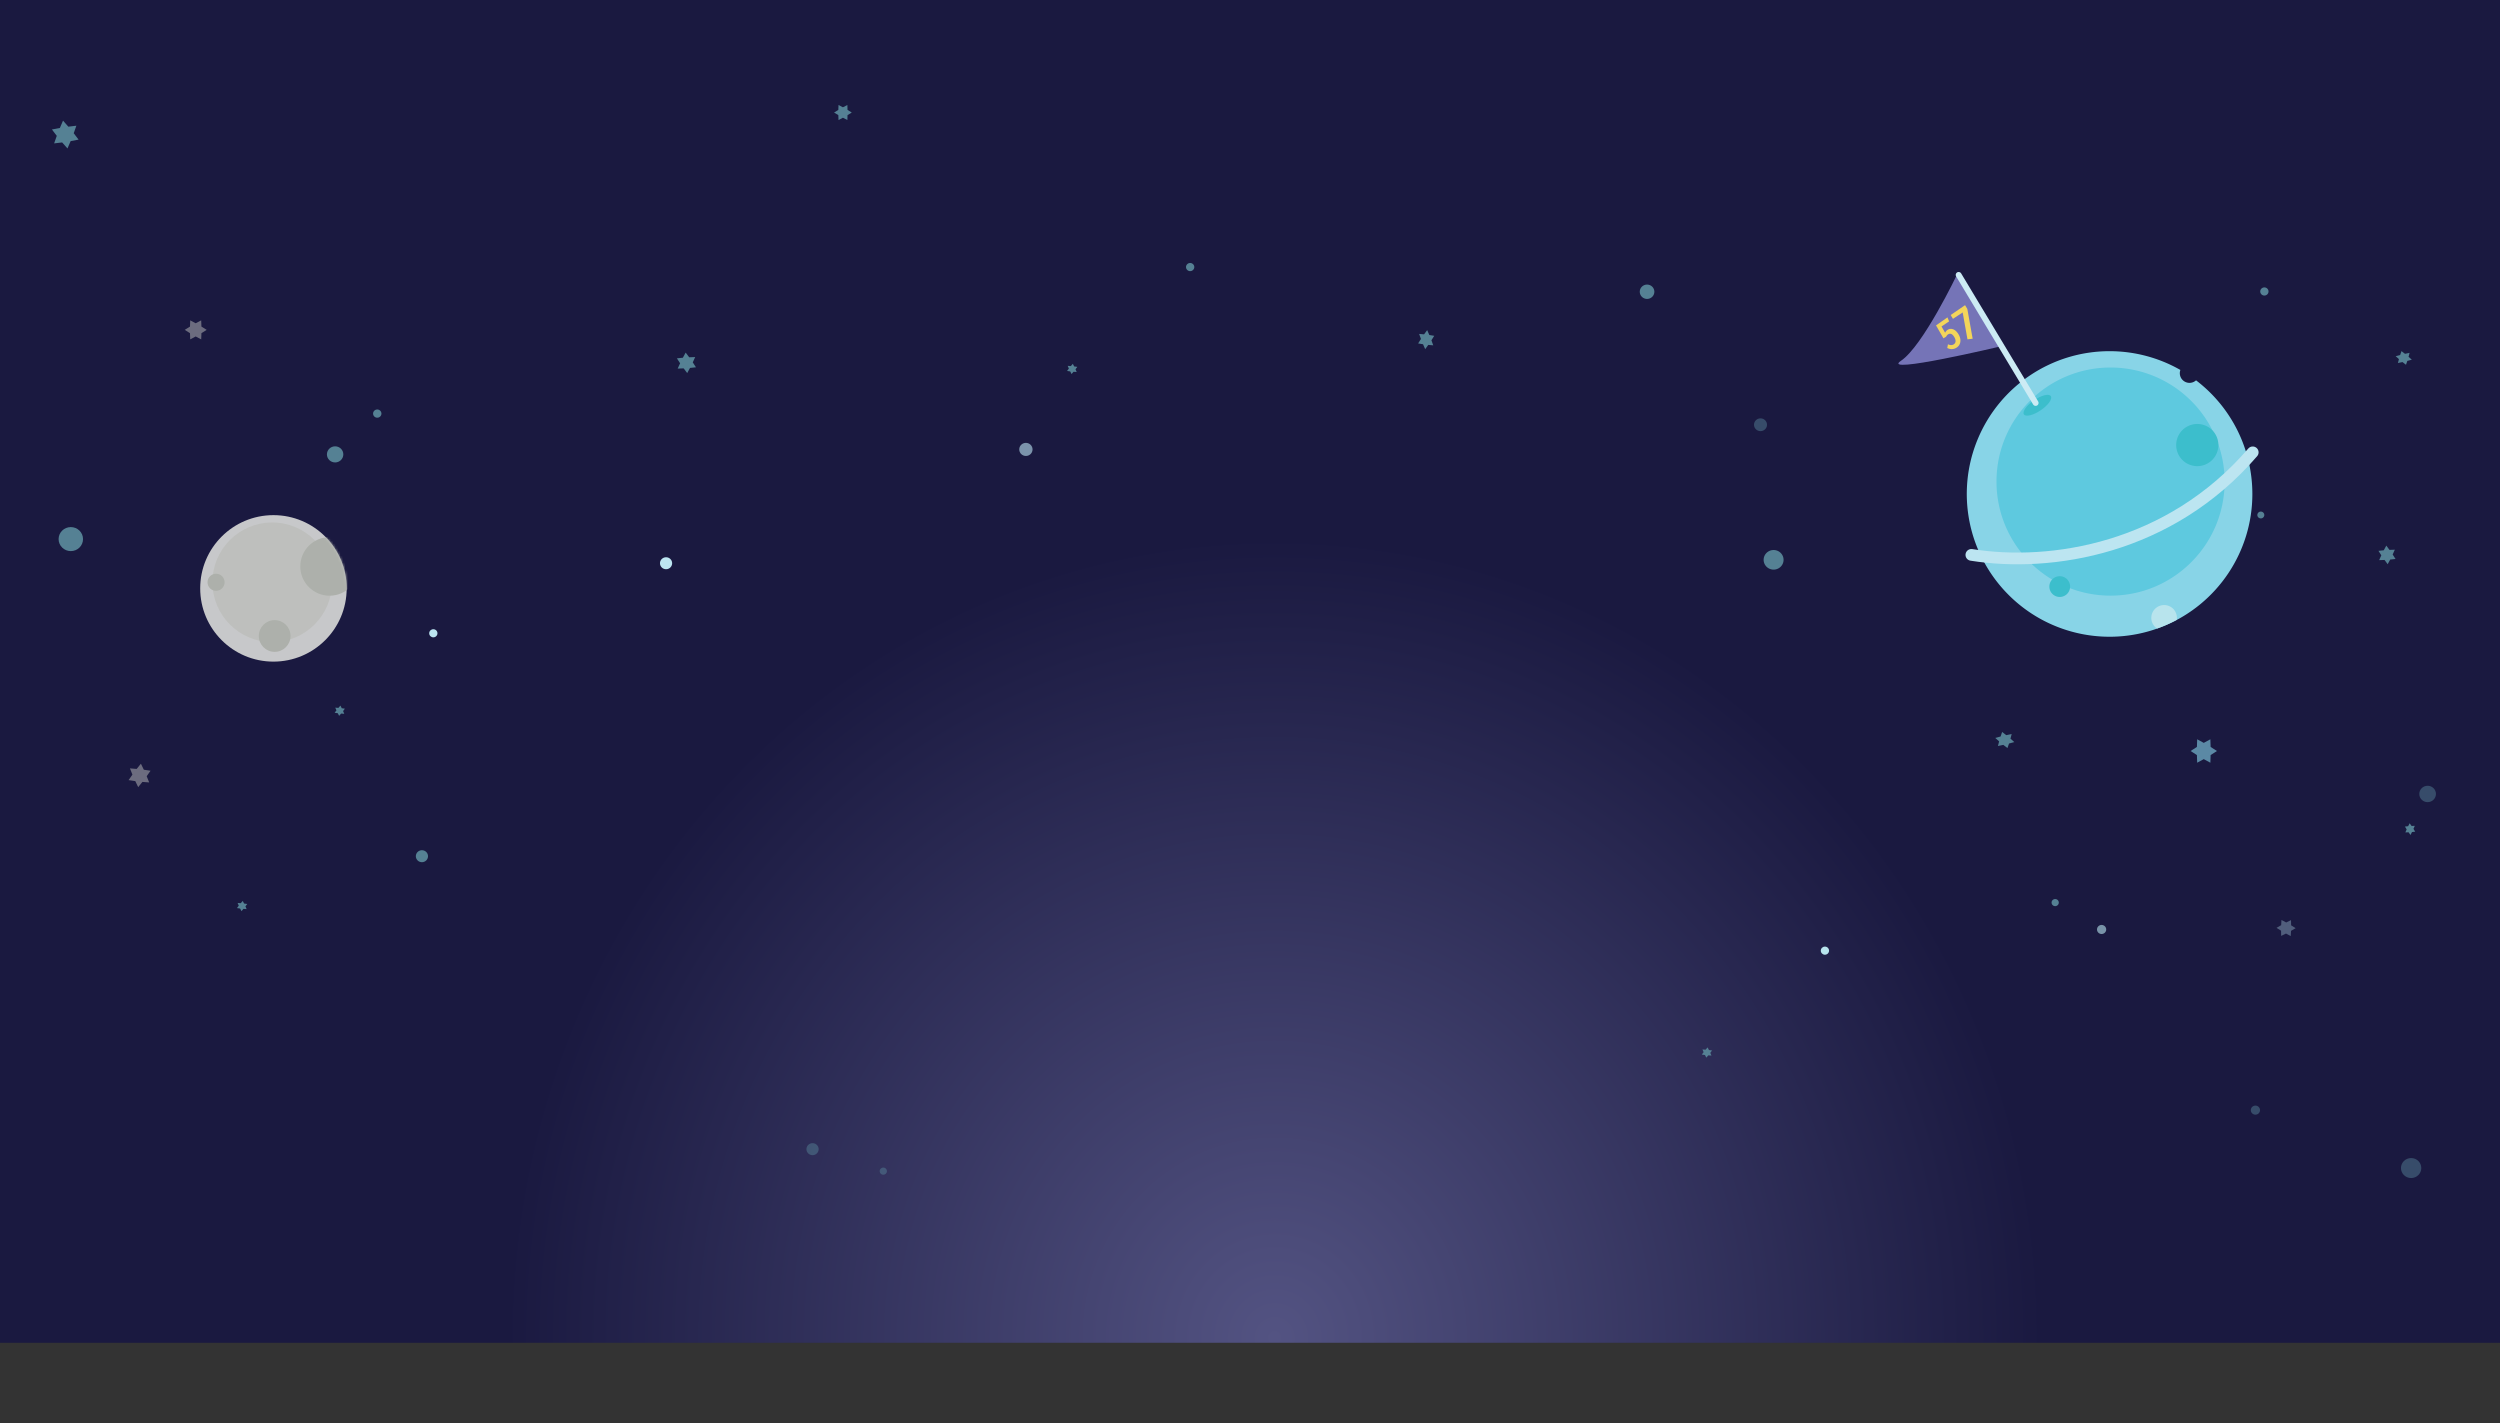 <svg xmlns="http://www.w3.org/2000/svg" xmlns:xlink="http://www.w3.org/1999/xlink" width="1024" height="583" viewBox="0 0 1024 583">
    <rect x="0" y="0" width="1024" height="583" fill="#333333" stroke="none"/>
    <defs>
        <radialGradient id="a" cx="51.008%" cy="100%" r="57.461%" fx="51.008%" fy="100%" gradientTransform="matrix(.537 0 0 1.046 .236 -.046)">
            <stop offset="0%" stop-color="#535382"/>
            <stop offset="100%" stop-color="#1A1940"/>
        </radialGradient>
        <circle id="b" cx="30" cy="30" r="30"/>
    </defs>
    <g fill="none" fill-rule="evenodd">
        <path fill="url(#a)" d="M0 0h1024v550H0z"/>
        <path fill="#558194" d="M32.187 57.186l-3.253.617-1.3 3.008-2.173-2.47-3.292.392 1.084-3.088-1.99-2.61 3.254-.616 1.3-3.008 2.173 2.47 3.293-.392-1.086 3.088z"/>
        <path fill="#BEC1BE" fill-opacity=".5" d="M84.663 135.112l-2.159 1.35-.089 2.55-2.253-1.199-2.249 1.198-.09-2.549-2.16-1.35 2.16-1.35.09-2.55 2.25 1.2 2.252-1.198.09 2.548z"/>
        <path fill="#88A4B8" fill-opacity=".5" d="M938.4 376.878l.04 2.135 1.862 1.162-1.903 1.102-.117 2.135-1.941-1.034-1.976.97-.04-2.136-1.862-1.164 1.904-1.101.116-2.135 1.941 1.037z"/>
        <path fill="#558194" d="M823.974 300.66l-.484 1.895 1.574 1.402-2.173.59-.641 1.864-1.685-1.305-2.214.458.486-1.895-1.574-1.403 2.173-.59.64-1.864 1.686 1.308zM989.263 340.658l-1.312.146-.618 1.207-.778-1.104-1.322.053.535-1.245-.704-1.153 1.312-.146.619-1.205.78 1.102 1.32-.05-.535 1.242z"/>
        <path fill="#BEC1BE" fill-opacity=".5" d="M53.221 314.735l1.019 2.545-1.577 2.254 2.749.405 1.194 2.472 1.731-2.14 2.768.214-1.017-2.543 1.575-2.255-2.748-.404-1.196-2.472-1.728 2.14z"/>
        <path fill="#558194" d="M581.273 136.775l.746 2.067-1.155 1.832 2.014.33.876 2.007 1.27-1.738 2.029.177-.746-2.07 1.156-1.832-2.014-.33-.88-2.006-1.266 1.738zM137.327 289.853l.475 1.113-.74.985 1.286.18.557 1.08.806-.936 1.294.095-.476-1.115.735-.985-1.281-.178-.558-1.081-.808.937zM97.327 369.853l.475 1.113-.74.985 1.286.18.557 1.08.806-.936 1.294.095-.476-1.115.735-.985-1.281-.178-.558-1.081-.808.937zM285.063 150.445l-2.439.257-1.144 2.11-1.447-1.93-2.453.092.991-2.181-1.308-2.02 2.44-.255 1.146-2.107 1.45 1.926 2.45-.088-.99 2.175zM983.108 145.393l-1.844.5 1.336 1.191-.413 1.608 1.877-.389 1.43 1.109.543-1.583 1.845-.5-1.336-1.19.413-1.607-1.88.39-1.428-1.11z"/>
        <path fill="#88D4E7" fill-opacity=".6" d="M908.064 307.611l-2.592 1.663-.105 3.137-2.702-1.474-2.704 1.474-.105-3.137-2.593-1.663 2.593-1.66.105-3.14 2.704 1.474 2.702-1.474.105 3.14z"/>
        <path fill="#558194" d="M730.55 229.303c0 2.217-1.828 4.015-4.083 4.015-2.252 0-4.082-1.798-4.082-4.015 0-2.218 1.83-4.015 4.082-4.015 2.255 0 4.083 1.797 4.083 4.015M927.46 210.945c0 .772-.638 1.398-1.426 1.398a1.41 1.41 0 0 1-1.422-1.398c0-.772.637-1.401 1.422-1.401.788 0 1.425.629 1.425 1.4"/>
        <path fill="#BCE5F1" d="M179.182 259.39c0 .919-.759 1.667-1.694 1.667-.936 0-1.695-.748-1.695-1.667 0-.92.76-1.667 1.695-1.667s1.694.748 1.694 1.667"/>
        <path fill="#558194" d="M140.625 186.117c0 1.825-1.504 3.303-3.36 3.303-1.856 0-3.36-1.478-3.36-3.303 0-1.826 1.504-3.304 3.36-3.304 1.856 0 3.36 1.478 3.36 3.304M34.008 220.812c0 2.719-2.24 4.922-5.005 4.922-2.763 0-5.003-2.203-5.003-4.922 0-2.716 2.24-4.92 5.003-4.92 2.765 0 5.005 2.204 5.005 4.92"/>
        <path fill="#BCE5F1" d="M275.314 230.7c0 1.355-1.117 2.454-2.494 2.454-1.378 0-2.494-1.1-2.494-2.453 0-1.355 1.116-2.454 2.494-2.454 1.377 0 2.494 1.099 2.494 2.454"/>
        <path fill="#558194" d="M175.314 350.7c0 1.355-1.117 2.454-2.494 2.454-1.378 0-2.494-1.1-2.494-2.453 0-1.355 1.116-2.454 2.494-2.454 1.377 0 2.494 1.099 2.494 2.454"/>
        <path fill="#558194" fill-opacity=".5" d="M335.314 470.7c0 1.355-1.117 2.454-2.494 2.454-1.378 0-2.494-1.1-2.494-2.453 0-1.355 1.116-2.454 2.494-2.454 1.377 0 2.494 1.099 2.494 2.454M363.284 479.702c0 .803-.663 1.455-1.48 1.455a1.467 1.467 0 0 1-1.478-1.455c0-.804.662-1.455 1.479-1.455.816 0 1.479.651 1.479 1.455"/>
        <path fill="#558194" d="M697.327 429.853l.475 1.113-.74.985 1.286.18.557 1.08.806-.936 1.294.095-.476-1.115.735-.985-1.281-.178-.558-1.081-.808.937z"/>
        <path fill="#B8E4ED" d="M749.182 389.39c0 .919-.759 1.667-1.694 1.667-.936 0-1.695-.748-1.695-1.667 0-.92.76-1.667 1.695-1.667s1.694.748 1.694 1.667"/>
        <path fill="#558194" d="M437.327 149.853l.475 1.113-.74.985 1.286.18.557 1.08.806-.936 1.294.095-.476-1.115.735-.985-1.281-.178-.558-1.081-.808.937zM489.182 109.39c0 .919-.759 1.667-1.694 1.667-.936 0-1.695-.748-1.695-1.667 0-.92.76-1.667 1.695-1.667s1.694.748 1.694 1.667M929.182 119.39c0 .919-.759 1.667-1.694 1.667-.936 0-1.695-.748-1.695-1.667 0-.92.76-1.667 1.695-1.667s1.694.748 1.694 1.667M843.284 369.702c0 .803-.663 1.455-1.48 1.455a1.467 1.467 0 0 1-1.478-1.455c0-.804.662-1.455 1.479-1.455.816 0 1.479.651 1.479 1.455M677.622 119.502c0 1.622-1.338 2.935-2.986 2.935-1.648 0-2.984-1.313-2.984-2.935 0-1.62 1.336-2.935 2.984-2.935s2.986 1.314 2.986 2.935M156.233 169.41c0 .928-.764 1.68-1.706 1.68-.944 0-1.709-.752-1.709-1.68 0-.927.765-1.68 1.709-1.68.942 0 1.706.753 1.706 1.68"/>
        <path fill="#558194" fill-opacity=".5" d="M987.598 482.524c-2.298 0-4.16-1.831-4.16-4.092 0-2.261 1.862-4.093 4.16-4.093s4.162 1.832 4.162 4.093c0 2.26-1.864 4.092-4.162 4.092"/>
        <path fill="#558194" d="M981.208 228.956l-2.187.234-1.025 1.913-1.297-1.75-2.201.085.889-1.98-1.17-1.832 2.185-.234 1.028-1.91 1.3 1.748 2.197-.079-.889 1.973zM879.696 253.32c0 1.23-1.012 2.225-2.263 2.225-1.25 0-2.261-.996-2.261-2.225s1.012-2.226 2.26-2.226c1.252 0 2.264.997 2.264 2.226"/>
        <path fill="#558194" d="M723.768 173.978c0 1.446-1.193 2.62-2.665 2.62-1.471 0-2.663-1.174-2.663-2.62 0-1.446 1.192-2.62 2.663-2.62 1.472 0 2.665 1.174 2.665 2.62" opacity=".5"/>
        <path fill="#B8E4ED" fill-opacity=".6" d="M862.708 380.713c0 1.027-.846 1.86-1.892 1.86-1.045 0-1.89-.833-1.89-1.86 0-1.027.845-1.862 1.89-1.862 1.046 0 1.892.835 1.892 1.862"/>
        <path fill="#558194" fill-opacity=".5" d="M925.708 454.713c0 1.027-.846 1.86-1.892 1.86-1.045 0-1.89-.833-1.89-1.86 0-1.027.845-1.862 1.89-1.862 1.046 0 1.892.835 1.892 1.862"/>
        <path fill="#558194" d="M348.886 46.085l-1.738 1.069-.071 2.016-1.812-.947-1.811.947-.073-2.016-1.74-1.069 1.74-1.067.073-2.018 1.81.948 1.813-.947.07 2.017z"/>
        <path fill="#BCE5F1" fill-opacity=".6" d="M422.935 184.082c0 1.481-1.22 2.682-2.725 2.682-1.508 0-2.729-1.201-2.729-2.682 0-1.481 1.221-2.683 2.73-2.683 1.504 0 2.724 1.202 2.724 2.683"/>
        <path fill="#558194" fill-opacity=".5" d="M997.763 325.205c0 1.854-1.53 3.356-3.412 3.356-1.887 0-3.412-1.502-3.412-3.356 0-1.853 1.525-3.356 3.412-3.356 1.883 0 3.412 1.503 3.412 3.356"/>
        <g>
            <path fill="#88D4E7" fill-rule="nonzero" d="M893.082 151.535a58.477 58.477 0 0 0-28.993-7.692c-23.658-.003-44.987 14.248-54.04 36.105-9.051 21.857-4.044 47.014 12.688 63.74 16.732 16.724 41.893 21.721 63.747 12.66 21.853-9.061 36.096-30.396 36.083-54.053v.03a58.476 58.476 0 0 0-23.069-46.544 3.965 3.965 0 0 1-6.417-4.246z"/>
            <path fill="#5EC9DF" fill-rule="nonzero" d="M911.206 197.26c-.003 25.8-20.92 46.713-46.72 46.713-25.8 0-46.717-20.913-46.72-46.713-.003-25.8 20.907-46.718 46.708-46.724a46.72 46.72 0 0 1 46.732 46.724z"/>
            <path fill="#3CBECC" fill-rule="nonzero" d="M847.915 240.2a4.248 4.248 0 1 1-8.495 0 4.248 4.248 0 0 1 8.495 0zM908.646 182.294a8.64 8.64 0 1 1-17.28 0 8.64 8.64 0 0 1 17.28 0z"/>
            <path fill="#B8E4ED" fill-rule="nonzero" d="M886.416 247.836a5.24 5.24 0 0 0-2.884 9.613 58.118 58.118 0 0 0 8.051-3.545 5.215 5.215 0 0 0-5.173-6.074l.006.006z"/>
            <path stroke="#BCE5F1" stroke-linecap="round" stroke-linejoin="round" stroke-width="4.8" d="M807.468 227.283c32.666 5.203 81.14-2.403 115.25-42.003"/>
            <path fill="#3CBECC" fill-rule="nonzero" d="M840.02 162.251c.763 1.13-1.081 3.72-4.127 5.786-3.046 2.067-6.135 2.842-6.898 1.7-.763-1.141 1.082-3.718 4.128-5.785 3.046-2.067 6.134-2.83 6.903-1.7h-.006z"/>
            <path fill="#7574B7" fill-rule="nonzero" d="M819.484 141.872s-49.628 11.782-40.856 5.912c9.013-6.008 23.03-35.448 23.03-35.448l17.826 29.536z"/>
            <path stroke="#CCEBF4" stroke-linecap="round" stroke-linejoin="round" stroke-width="2.4" d="M833.796 165.051l-31.537-52.45"/>
            <path fill="#F3D55A" fill-rule="nonzero" d="M793 133.285l3.031 5.29 1.092-.653c.055-.11.115-.217.181-.321a2.357 2.357 0 0 1 .419-.488c.081-.069.168-.132.26-.188l.164-.089.17-.072.169-.05h.17c.152-.013.306.002.452.045.167.049.324.126.464.227.173.126.328.273.464.438.174.21.33.434.463.67.184.307.324.637.419.98.078.276.101.564.068.848-.03.245-.122.479-.266.682a1.686 1.686 0 0 1-.566.493l-.226.105-.226.077-.232.05h-.232c-.109.009-.219.009-.328 0a2.524 2.524 0 0 1-.673-.171 4.684 4.684 0 0 1-.35-.156l-.295 1.546c.159.078.323.144.481.2a4.824 4.824 0 0 0 .979.243c.165.012.332.012.497 0a3.502 3.502 0 0 0 1.533-.404 3.65 3.65 0 0 0 1.21-.975c.31-.393.525-.85.628-1.335a3.887 3.887 0 0 0 0-1.568 5.39 5.39 0 0 0-.645-1.662 6.425 6.425 0 0 0-.786-1.108 4.412 4.412 0 0 0-.86-.743 3.113 3.113 0 0 0-.899-.404 2.48 2.48 0 0 0-1.98.305 2.485 2.485 0 0 0-.57.493 3.473 3.473 0 0 0-.458.687l-1.477-2.554 3.111-2.089-.679-1.634-4.677 3.285zM804.89 125l-5.89 4.03.93 1.568 3.984-2.62L805.875 139l2.125-.266-2.187-12.215-.924-1.519"/>
        </g>
        <g opacity=".8" transform="translate(82 211)">
            <mask id="c" fill="#fff">
                <use xlink:href="#b"/>
            </mask>
            <use fill="#F3F4EC" xlink:href="#b"/>
            <circle cx="29.5" cy="27.5" r="24.5" fill="#E3E5D7" fill-opacity=".75" mask="url(#c)"/>
            <circle cx="53" cy="21" r="12" fill="#D2D6C5" mask="url(#c)"/>
            <circle cx="6.5" cy="27.5" r="3.5" fill="#D2D6C5" mask="url(#c)"/>
            <circle cx="30.5" cy="49.5" r="6.5" fill="#D2D6C5" mask="url(#c)"/>
        </g>
    </g>
</svg>
